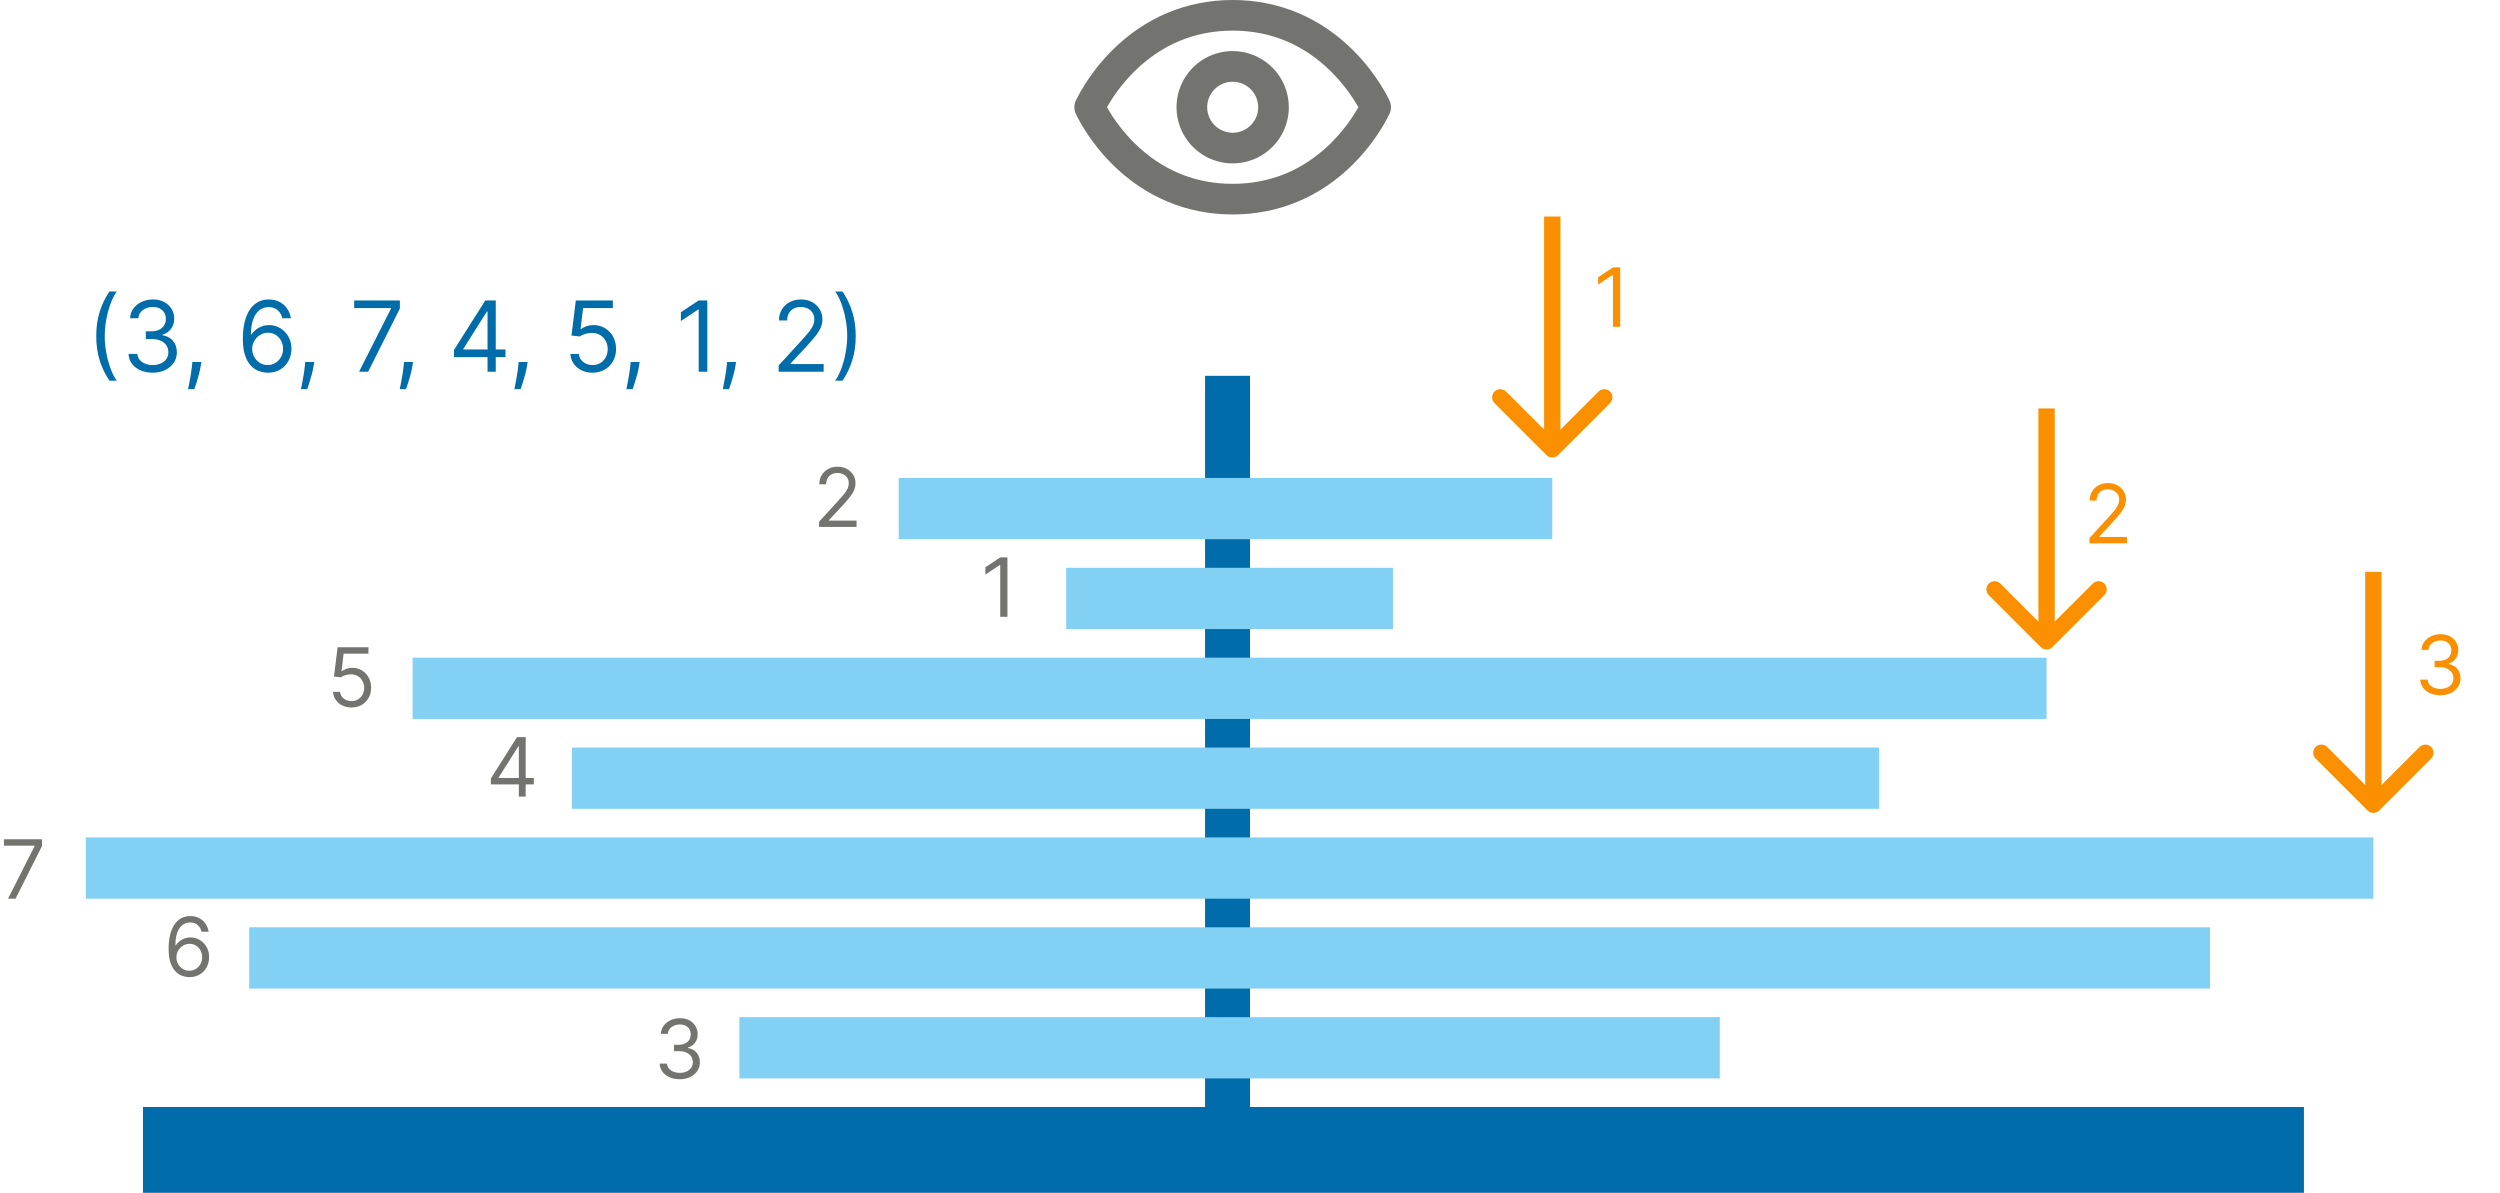 <svg width="612" height="292" viewBox="0 0 612 292" fill="none" xmlns="http://www.w3.org/2000/svg">
<path d="M340.196 24.728C340.08 24.475 337.343 18.397 331.296 12.35C323.205 4.272 313.008 0 301.758 0C290.508 0 280.312 4.272 272.23 12.35C266.184 18.397 263.446 24.475 263.321 24.728C263.109 25.208 263 25.727 263 26.252C263 26.776 263.109 27.295 263.321 27.775C263.437 28.031 266.174 34.106 272.224 40.153C280.312 48.231 290.508 52.5 301.758 52.5C313.008 52.5 323.205 48.231 331.283 40.153C337.333 34.106 340.071 28.031 340.186 27.775C340.399 27.296 340.51 26.777 340.512 26.253C340.514 25.728 340.406 25.209 340.196 24.728ZM325.802 35.041C319.093 41.647 311.005 45 301.758 45C292.512 45 284.424 41.647 277.724 35.038C275.088 32.429 272.82 29.472 270.984 26.25C272.82 23.029 275.088 20.074 277.724 17.466C284.427 10.853 292.512 7.5 301.758 7.5C311.005 7.5 319.089 10.853 325.793 17.466C328.429 20.073 330.697 23.029 332.533 26.25C330.696 29.472 328.429 32.429 325.793 35.038L325.802 35.041ZM301.758 12.5C299.039 12.5 296.38 13.306 294.119 14.817C291.858 16.328 290.096 18.476 289.055 20.988C288.014 23.501 287.742 26.265 288.273 28.933C288.803 31.6 290.113 34.05 292.036 35.973C293.959 37.896 296.409 39.205 299.076 39.736C301.743 40.266 304.508 39.994 307.02 38.953C309.533 37.913 311.68 36.15 313.191 33.889C314.702 31.628 315.508 28.97 315.508 26.25C315.504 22.605 314.054 19.11 311.476 16.532C308.899 13.954 305.404 12.504 301.758 12.5ZM301.758 32.5C300.522 32.5 299.314 32.133 298.286 31.447C297.258 30.76 296.457 29.784 295.984 28.642C295.511 27.5 295.387 26.243 295.628 25.031C295.87 23.818 296.465 22.705 297.339 21.831C298.213 20.956 299.327 20.361 300.539 20.12C301.751 19.879 303.008 20.003 304.15 20.476C305.292 20.949 306.268 21.75 306.955 22.778C307.642 23.805 308.008 25.014 308.008 26.25C308.008 27.908 307.35 29.497 306.178 30.669C305.006 31.841 303.416 32.5 301.758 32.5Z" fill="#737370"/>
<rect x="35" y="271" width="529" height="21" fill="#006CA9"/>
<rect x="300" y="97" width="1" height="174" fill="#006CA9" stroke="#006CA9" stroke-width="10"/>
<rect x="181" y="249" width="240" height="15" fill="#82D1F5"/>
<rect x="61" y="227" width="480" height="15" fill="#82D1F5"/>
<rect x="21" y="205" width="560" height="15" fill="#82D1F5"/>
<rect x="140" y="183" width="320" height="15" fill="#82D1F5"/>
<rect x="101" y="161" width="400" height="15" fill="#82D1F5"/>
<rect x="220" y="117" width="160" height="15" fill="#82D1F5"/>
<rect x="261" y="139" width="80" height="15" fill="#82D1F5"/>
<path d="M23.557 82.273C23.557 80.125 23.835 78.151 24.392 76.349C24.954 74.543 25.756 72.881 26.796 71.364H28.568C28.159 71.926 27.776 72.619 27.418 73.443C27.065 74.261 26.756 75.162 26.489 76.145C26.222 77.122 26.011 78.133 25.858 79.179C25.71 80.224 25.636 81.256 25.636 82.273C25.636 83.625 25.767 84.997 26.028 86.389C26.29 87.781 26.642 89.074 27.085 90.267C27.528 91.46 28.023 92.432 28.568 93.182H26.796C25.756 91.665 24.954 90.006 24.392 88.204C23.835 86.398 23.557 84.421 23.557 82.273ZM37.4 91.239C36.275 91.239 35.272 91.046 34.391 90.659C33.516 90.273 32.82 89.736 32.303 89.048C31.792 88.355 31.514 87.551 31.468 86.636H33.616C33.661 87.199 33.854 87.685 34.195 88.094C34.536 88.497 34.982 88.81 35.533 89.031C36.084 89.253 36.695 89.364 37.366 89.364C38.116 89.364 38.781 89.233 39.36 88.972C39.94 88.71 40.394 88.347 40.724 87.881C41.053 87.415 41.218 86.875 41.218 86.261C41.218 85.619 41.059 85.054 40.741 84.565C40.423 84.071 39.957 83.685 39.343 83.406C38.729 83.128 37.979 82.989 37.093 82.989H35.695V81.114H37.093C37.786 81.114 38.394 80.989 38.917 80.739C39.445 80.489 39.857 80.136 40.153 79.682C40.454 79.227 40.604 78.693 40.604 78.079C40.604 77.489 40.474 76.974 40.212 76.537C39.951 76.099 39.582 75.758 39.104 75.514C38.633 75.27 38.076 75.148 37.434 75.148C36.832 75.148 36.264 75.258 35.729 75.48C35.201 75.696 34.769 76.011 34.434 76.426C34.099 76.835 33.917 77.329 33.889 77.909H31.843C31.877 76.994 32.153 76.193 32.67 75.506C33.187 74.812 33.863 74.273 34.698 73.886C35.539 73.5 36.462 73.307 37.468 73.307C38.548 73.307 39.474 73.526 40.246 73.963C41.019 74.395 41.613 74.966 42.028 75.676C42.443 76.386 42.65 77.153 42.65 77.977C42.65 78.96 42.391 79.798 41.874 80.492C41.363 81.185 40.667 81.665 39.786 81.932V82.068C40.889 82.25 41.749 82.719 42.369 83.474C42.988 84.224 43.298 85.153 43.298 86.261C43.298 87.21 43.039 88.062 42.522 88.818C42.011 89.568 41.312 90.159 40.425 90.591C39.539 91.023 38.531 91.239 37.4 91.239ZM49.278 88.614L49.142 89.534C49.045 90.182 48.898 90.875 48.699 91.614C48.506 92.352 48.304 93.048 48.094 93.702C47.883 94.355 47.71 94.875 47.574 95.261H46.04C46.114 94.898 46.21 94.418 46.33 93.821C46.449 93.224 46.568 92.557 46.688 91.818C46.812 91.085 46.915 90.335 46.994 89.568L47.097 88.614H49.278ZM65.516 91.239C64.8 91.227 64.085 91.091 63.369 90.829C62.653 90.568 61.999 90.128 61.408 89.508C60.818 88.883 60.343 88.04 59.985 86.977C59.627 85.909 59.448 84.568 59.448 82.954C59.448 81.409 59.593 80.04 59.883 78.847C60.173 77.648 60.593 76.639 61.144 75.821C61.695 74.997 62.36 74.372 63.139 73.946C63.923 73.52 64.806 73.307 65.789 73.307C66.766 73.307 67.636 73.503 68.397 73.895C69.164 74.281 69.789 74.821 70.272 75.514C70.755 76.207 71.067 77.006 71.21 77.909H69.13C68.937 77.125 68.562 76.474 68.005 75.957C67.448 75.44 66.71 75.182 65.789 75.182C64.437 75.182 63.371 75.77 62.593 76.946C61.82 78.122 61.431 79.773 61.425 81.898H61.562C61.88 81.415 62.258 81.003 62.695 80.662C63.139 80.315 63.627 80.048 64.161 79.861C64.695 79.673 65.261 79.579 65.857 79.579C66.857 79.579 67.772 79.829 68.602 80.329C69.431 80.824 70.096 81.508 70.596 82.383C71.096 83.253 71.346 84.25 71.346 85.375C71.346 86.454 71.104 87.443 70.621 88.341C70.138 89.233 69.46 89.943 68.585 90.472C67.715 90.994 66.692 91.25 65.516 91.239ZM65.516 89.364C66.232 89.364 66.874 89.185 67.442 88.827C68.016 88.469 68.468 87.989 68.798 87.386C69.133 86.784 69.3 86.114 69.3 85.375C69.3 84.653 69.138 83.997 68.815 83.406C68.496 82.81 68.056 82.335 67.494 81.983C66.937 81.631 66.3 81.454 65.585 81.454C65.045 81.454 64.542 81.562 64.076 81.778C63.61 81.989 63.201 82.278 62.849 82.648C62.502 83.017 62.229 83.44 62.031 83.918C61.832 84.389 61.732 84.886 61.732 85.409C61.732 86.102 61.894 86.75 62.218 87.352C62.548 87.954 62.996 88.44 63.565 88.81C64.138 89.179 64.789 89.364 65.516 89.364ZM76.911 88.614L76.775 89.534C76.678 90.182 76.531 90.875 76.332 91.614C76.138 92.352 75.937 93.048 75.727 93.702C75.516 94.355 75.343 94.875 75.207 95.261H73.673C73.746 94.898 73.843 94.418 73.962 93.821C74.082 93.224 74.201 92.557 74.32 91.818C74.445 91.085 74.548 90.335 74.627 89.568L74.729 88.614H76.911ZM87.899 91L95.706 75.557V75.421H86.706V73.546H97.888V75.523L90.115 91H87.899ZM101.099 88.614L100.962 89.534C100.866 90.182 100.718 90.875 100.519 91.614C100.326 92.352 100.124 93.048 99.914 93.702C99.704 94.355 99.531 94.875 99.394 95.261H97.86C97.934 94.898 98.031 94.418 98.15 93.821C98.269 93.224 98.388 92.557 98.508 91.818C98.633 91.085 98.735 90.335 98.815 89.568L98.917 88.614H101.099ZM111.132 87.421V85.682L118.803 73.546H120.064V76.239H119.212L113.416 85.409V85.546H123.746V87.421H111.132ZM119.348 91V86.892V86.082V73.546H121.359V91H119.348ZM129.153 88.614L129.017 89.534C128.92 90.182 128.773 90.875 128.574 91.614C128.381 92.352 128.179 93.048 127.969 93.702C127.759 94.355 127.585 94.875 127.449 95.261H125.915C125.989 94.898 126.085 94.418 126.205 93.821C126.324 93.224 126.443 92.557 126.562 91.818C126.688 91.085 126.79 90.335 126.869 89.568L126.972 88.614H129.153ZM145.05 91.239C144.05 91.239 143.15 91.04 142.349 90.642C141.548 90.244 140.906 89.699 140.423 89.006C139.94 88.312 139.675 87.523 139.63 86.636H141.675C141.755 87.426 142.113 88.079 142.749 88.597C143.391 89.108 144.158 89.364 145.05 89.364C145.766 89.364 146.403 89.196 146.96 88.861C147.522 88.526 147.962 88.065 148.281 87.48C148.604 86.889 148.766 86.222 148.766 85.477C148.766 84.716 148.599 84.037 148.263 83.44C147.934 82.838 147.479 82.364 146.9 82.017C146.32 81.671 145.658 81.494 144.914 81.489C144.38 81.483 143.832 81.565 143.269 81.736C142.707 81.901 142.244 82.114 141.88 82.375L139.903 82.136L140.96 73.546H150.028V75.421H142.732L142.119 80.568H142.221C142.579 80.284 143.028 80.048 143.567 79.861C144.107 79.673 144.67 79.579 145.255 79.579C146.323 79.579 147.275 79.835 148.11 80.347C148.951 80.852 149.61 81.546 150.087 82.426C150.57 83.307 150.812 84.312 150.812 85.443C150.812 86.557 150.562 87.551 150.062 88.426C149.567 89.296 148.886 89.983 148.016 90.489C147.147 90.989 146.158 91.239 145.05 91.239ZM156.575 88.614L156.439 89.534C156.342 90.182 156.195 90.875 155.996 91.614C155.803 92.352 155.601 93.048 155.391 93.702C155.18 94.355 155.007 94.875 154.871 95.261H153.337C153.411 94.898 153.507 94.418 153.626 93.821C153.746 93.224 153.865 92.557 153.984 91.818C154.109 91.085 154.212 90.335 154.291 89.568L154.393 88.614H156.575ZM173.154 73.546V91H171.04V75.761H170.938L166.677 78.591V76.443L171.04 73.546H173.154ZM180.177 88.614L180.04 89.534C179.944 90.182 179.796 90.875 179.597 91.614C179.404 92.352 179.202 93.048 178.992 93.702C178.782 94.355 178.609 94.875 178.472 95.261H176.938C177.012 94.898 177.109 94.418 177.228 93.821C177.347 93.224 177.467 92.557 177.586 91.818C177.711 91.085 177.813 90.335 177.893 89.568L177.995 88.614H180.177ZM190.619 91V89.466L196.381 83.159C197.057 82.421 197.614 81.778 198.051 81.233C198.489 80.682 198.813 80.165 199.023 79.682C199.239 79.193 199.347 78.682 199.347 78.148C199.347 77.534 199.199 77.003 198.903 76.554C198.614 76.105 198.216 75.758 197.71 75.514C197.205 75.27 196.636 75.148 196.006 75.148C195.335 75.148 194.75 75.287 194.25 75.565C193.756 75.838 193.372 76.222 193.099 76.716C192.832 77.21 192.699 77.79 192.699 78.454H190.688C190.688 77.432 190.923 76.534 191.395 75.761C191.866 74.989 192.509 74.386 193.321 73.954C194.139 73.523 195.057 73.307 196.074 73.307C197.097 73.307 198.003 73.523 198.793 73.954C199.582 74.386 200.202 74.969 200.651 75.702C201.099 76.435 201.324 77.25 201.324 78.148C201.324 78.79 201.207 79.418 200.974 80.031C200.747 80.639 200.349 81.318 199.781 82.068C199.219 82.812 198.438 83.722 197.438 84.796L193.517 88.989V89.125H201.631V91H190.619ZM209.48 82.273C209.48 84.421 209.199 86.398 208.636 88.204C208.08 90.006 207.281 91.665 206.241 93.182H204.469C204.878 92.619 205.259 91.926 205.611 91.102C205.969 90.284 206.281 89.386 206.548 88.409C206.815 87.426 207.023 86.412 207.17 85.367C207.324 84.315 207.401 83.284 207.401 82.273C207.401 80.921 207.27 79.548 207.009 78.156C206.747 76.764 206.395 75.472 205.952 74.278C205.509 73.085 205.014 72.114 204.469 71.364H206.241C207.281 72.881 208.08 74.543 208.636 76.349C209.199 78.151 209.48 80.125 209.48 82.273Z" fill="#006CA9"/>
<path d="M166.42 264.199C165.483 264.199 164.647 264.038 163.913 263.716C163.184 263.394 162.604 262.946 162.173 262.374C161.747 261.796 161.515 261.126 161.477 260.364H163.267C163.305 260.832 163.466 261.237 163.75 261.578C164.034 261.914 164.406 262.175 164.865 262.359C165.324 262.544 165.833 262.636 166.392 262.636C167.017 262.636 167.571 262.527 168.054 262.31C168.537 262.092 168.916 261.789 169.19 261.401C169.465 261.012 169.602 260.562 169.602 260.051C169.602 259.516 169.47 259.045 169.205 258.638C168.939 258.226 168.551 257.904 168.04 257.672C167.528 257.44 166.903 257.324 166.165 257.324H165V255.761H166.165C166.742 255.761 167.249 255.657 167.685 255.449C168.125 255.241 168.468 254.947 168.714 254.568C168.965 254.189 169.091 253.744 169.091 253.233C169.091 252.741 168.982 252.312 168.764 251.947C168.546 251.583 168.239 251.299 167.841 251.095C167.448 250.892 166.984 250.79 166.449 250.79C165.947 250.79 165.473 250.882 165.028 251.067C164.588 251.247 164.228 251.509 163.949 251.855C163.67 252.196 163.518 252.608 163.494 253.091H161.79C161.818 252.329 162.048 251.661 162.479 251.088C162.91 250.51 163.473 250.061 164.169 249.739C164.87 249.417 165.639 249.256 166.477 249.256C167.377 249.256 168.149 249.438 168.793 249.803C169.437 250.162 169.931 250.638 170.277 251.23C170.623 251.822 170.795 252.461 170.795 253.148C170.795 253.967 170.58 254.665 170.149 255.243C169.723 255.821 169.143 256.221 168.409 256.443V256.557C169.328 256.708 170.045 257.099 170.561 257.729C171.077 258.354 171.335 259.128 171.335 260.051C171.335 260.842 171.12 261.552 170.689 262.182C170.263 262.807 169.68 263.299 168.942 263.659C168.203 264.019 167.363 264.199 166.42 264.199Z" fill="#737370"/>
<path d="M200.506 129V127.722L205.307 122.466C205.87 121.85 206.334 121.315 206.699 120.861C207.063 120.402 207.333 119.971 207.509 119.568C207.688 119.161 207.778 118.735 207.778 118.29C207.778 117.778 207.655 117.336 207.409 116.962C207.168 116.588 206.836 116.299 206.415 116.095C205.993 115.892 205.52 115.79 204.994 115.79C204.436 115.79 203.948 115.906 203.531 116.138C203.119 116.365 202.8 116.685 202.572 117.097C202.35 117.509 202.239 117.991 202.239 118.545H200.562C200.562 117.693 200.759 116.945 201.152 116.301C201.545 115.657 202.08 115.155 202.757 114.795C203.439 114.436 204.204 114.256 205.051 114.256C205.903 114.256 206.659 114.436 207.317 114.795C207.975 115.155 208.491 115.641 208.865 116.251C209.239 116.862 209.426 117.542 209.426 118.29C209.426 118.825 209.329 119.348 209.135 119.859C208.946 120.366 208.614 120.932 208.141 121.557C207.672 122.177 207.021 122.935 206.188 123.83L202.92 127.324V127.438H209.682V129H200.506Z" fill="#737370"/>
<path d="M246.619 136.455V151H244.858V138.301H244.773L241.222 140.659V138.869L244.858 136.455H246.619Z" fill="#737370"/>
<path d="M396.619 65.454V80H394.858V67.301H394.773L391.222 69.659V67.869L394.858 65.454H396.619Z" fill="#FA8F00"/>
<path d="M597.42 170.199C596.483 170.199 595.647 170.038 594.913 169.716C594.184 169.394 593.604 168.946 593.173 168.374C592.747 167.796 592.515 167.126 592.477 166.364H594.267C594.305 166.832 594.466 167.237 594.75 167.578C595.034 167.914 595.406 168.175 595.865 168.359C596.324 168.544 596.833 168.636 597.392 168.636C598.017 168.636 598.571 168.527 599.054 168.31C599.537 168.092 599.916 167.789 600.19 167.401C600.465 167.012 600.602 166.562 600.602 166.051C600.602 165.516 600.47 165.045 600.205 164.638C599.939 164.226 599.551 163.904 599.04 163.672C598.528 163.44 597.903 163.324 597.165 163.324H596V161.761H597.165C597.742 161.761 598.249 161.657 598.685 161.449C599.125 161.241 599.468 160.947 599.714 160.568C599.965 160.189 600.091 159.744 600.091 159.233C600.091 158.741 599.982 158.312 599.764 157.947C599.546 157.583 599.239 157.299 598.841 157.095C598.448 156.892 597.984 156.79 597.449 156.79C596.947 156.79 596.473 156.882 596.028 157.067C595.588 157.247 595.228 157.509 594.949 157.855C594.67 158.196 594.518 158.608 594.494 159.091H592.79C592.818 158.329 593.048 157.661 593.479 157.088C593.91 156.51 594.473 156.061 595.169 155.739C595.87 155.417 596.639 155.256 597.477 155.256C598.377 155.256 599.149 155.438 599.793 155.803C600.437 156.162 600.931 156.638 601.277 157.23C601.623 157.822 601.795 158.461 601.795 159.148C601.795 159.967 601.58 160.665 601.149 161.243C600.723 161.821 600.143 162.221 599.409 162.443V162.557C600.328 162.708 601.045 163.099 601.561 163.729C602.077 164.354 602.335 165.128 602.335 166.051C602.335 166.842 602.12 167.552 601.689 168.182C601.263 168.807 600.68 169.299 599.942 169.659C599.203 170.019 598.363 170.199 597.42 170.199Z" fill="#FA8F00"/>
<path d="M511.506 133V131.722L516.307 126.466C516.87 125.85 517.334 125.315 517.699 124.861C518.063 124.402 518.333 123.971 518.509 123.568C518.688 123.161 518.778 122.735 518.778 122.29C518.778 121.778 518.655 121.336 518.409 120.962C518.168 120.588 517.836 120.299 517.415 120.095C516.993 119.892 516.52 119.79 515.994 119.79C515.436 119.79 514.948 119.906 514.531 120.138C514.119 120.365 513.8 120.685 513.572 121.097C513.35 121.509 513.239 121.991 513.239 122.545H511.562C511.562 121.693 511.759 120.945 512.152 120.301C512.545 119.657 513.08 119.155 513.757 118.795C514.439 118.436 515.204 118.256 516.051 118.256C516.903 118.256 517.659 118.436 518.317 118.795C518.975 119.155 519.491 119.641 519.865 120.251C520.239 120.862 520.426 121.542 520.426 122.29C520.426 122.825 520.329 123.348 520.135 123.859C519.946 124.366 519.614 124.932 519.141 125.557C518.672 126.177 518.021 126.935 517.188 127.83L513.92 131.324V131.438H520.682V133H511.506Z" fill="#FA8F00"/>
<path d="M86.051 173.199C85.218 173.199 84.467 173.033 83.8 172.702C83.132 172.37 82.597 171.916 82.195 171.338C81.792 170.76 81.572 170.102 81.534 169.364H83.239C83.305 170.022 83.603 170.566 84.133 170.997C84.669 171.423 85.308 171.636 86.051 171.636C86.648 171.636 87.178 171.497 87.642 171.217C88.111 170.938 88.478 170.554 88.743 170.067C89.013 169.574 89.148 169.018 89.148 168.398C89.148 167.763 89.008 167.197 88.729 166.7C88.454 166.198 88.075 165.803 87.592 165.514C87.109 165.225 86.558 165.079 85.938 165.074C85.492 165.069 85.035 165.138 84.567 165.28C84.098 165.417 83.712 165.595 83.409 165.812L81.761 165.614L82.642 158.455H90.199V160.017H84.119L83.608 164.307H83.693C83.992 164.07 84.365 163.874 84.815 163.717C85.265 163.561 85.734 163.483 86.222 163.483C87.112 163.483 87.905 163.696 88.601 164.122C89.302 164.544 89.851 165.121 90.249 165.855C90.651 166.589 90.852 167.427 90.852 168.369C90.852 169.297 90.644 170.126 90.227 170.855C89.815 171.58 89.247 172.152 88.523 172.574C87.798 172.991 86.974 173.199 86.051 173.199Z" fill="#737370"/>
<path d="M120.165 192.017V190.568L126.557 180.455H127.608V182.699H126.898L122.068 190.341V190.455H130.676V192.017H120.165ZM127.011 195V191.577V190.902V180.455H128.688V195H127.011Z" fill="#737370"/>
<path d="M1.96 220L8.466 207.131V207.017H0.966V205.455H10.284V207.102L3.807 220H1.96Z" fill="#737370"/>
<path d="M46.335 239.199C45.739 239.189 45.142 239.076 44.545 238.858C43.949 238.64 43.404 238.273 42.912 237.757C42.419 237.236 42.024 236.533 41.726 235.648C41.428 234.758 41.278 233.64 41.278 232.295C41.278 231.008 41.399 229.866 41.641 228.872C41.882 227.873 42.233 227.033 42.692 226.351C43.151 225.664 43.705 225.143 44.354 224.788C45.007 224.433 45.743 224.256 46.562 224.256C47.377 224.256 48.101 224.419 48.736 224.746C49.375 225.068 49.896 225.518 50.298 226.095C50.701 226.673 50.961 227.338 51.08 228.091H49.347C49.186 227.437 48.873 226.895 48.409 226.464C47.945 226.034 47.33 225.818 46.562 225.818C45.436 225.818 44.548 226.308 43.899 227.288C43.255 228.268 42.931 229.644 42.926 231.415H43.04C43.305 231.012 43.62 230.669 43.984 230.385C44.354 230.096 44.761 229.874 45.206 229.717C45.651 229.561 46.122 229.483 46.619 229.483C47.453 229.483 48.215 229.691 48.906 230.108C49.597 230.52 50.151 231.09 50.568 231.82C50.985 232.544 51.193 233.375 51.193 234.312C51.193 235.212 50.992 236.036 50.59 236.784C50.187 237.527 49.621 238.119 48.892 238.56C48.168 238.995 47.315 239.208 46.335 239.199ZM46.335 237.636C46.932 237.636 47.467 237.487 47.94 237.189C48.419 236.891 48.795 236.491 49.07 235.989C49.349 235.487 49.489 234.928 49.489 234.312C49.489 233.711 49.354 233.164 49.084 232.672C48.819 232.175 48.452 231.779 47.983 231.486C47.519 231.192 46.989 231.045 46.392 231.045C45.942 231.045 45.523 231.135 45.135 231.315C44.747 231.491 44.406 231.732 44.112 232.04C43.823 232.348 43.596 232.7 43.43 233.098C43.265 233.491 43.182 233.905 43.182 234.341C43.182 234.919 43.317 235.458 43.587 235.96C43.861 236.462 44.235 236.867 44.709 237.175C45.187 237.482 45.729 237.636 46.335 237.636Z" fill="#737370"/>
<path d="M378.586 111.414C379.367 112.195 380.633 112.195 381.414 111.414L394.142 98.686C394.923 97.905 394.923 96.639 394.142 95.858C393.361 95.077 392.095 95.077 391.314 95.858L380 107.172L368.686 95.858C367.905 95.077 366.639 95.077 365.858 95.858C365.077 96.639 365.077 97.905 365.858 98.686L378.586 111.414ZM378 53L378 110L382 110L382 53L378 53Z" fill="#FA8F00"/>
<path d="M579.586 198.414C580.367 199.195 581.633 199.195 582.414 198.414L595.142 185.686C595.923 184.905 595.923 183.639 595.142 182.858C594.361 182.077 593.095 182.077 592.314 182.858L581 194.172L569.686 182.858C568.905 182.077 567.639 182.077 566.858 182.858C566.077 183.639 566.077 184.905 566.858 185.686L579.586 198.414ZM579 140L579 197L583 197L583 140L579 140Z" fill="#FA8F00"/>
<path d="M499.586 158.414C500.367 159.195 501.633 159.195 502.414 158.414L515.142 145.686C515.923 144.905 515.923 143.639 515.142 142.858C514.361 142.077 513.095 142.077 512.314 142.858L501 154.172L489.686 142.858C488.905 142.077 487.639 142.077 486.858 142.858C486.077 143.639 486.077 144.905 486.858 145.686L499.586 158.414ZM499 100L499 157L503 157L503 100L499 100Z" fill="#FA8F00"/>
</svg>
